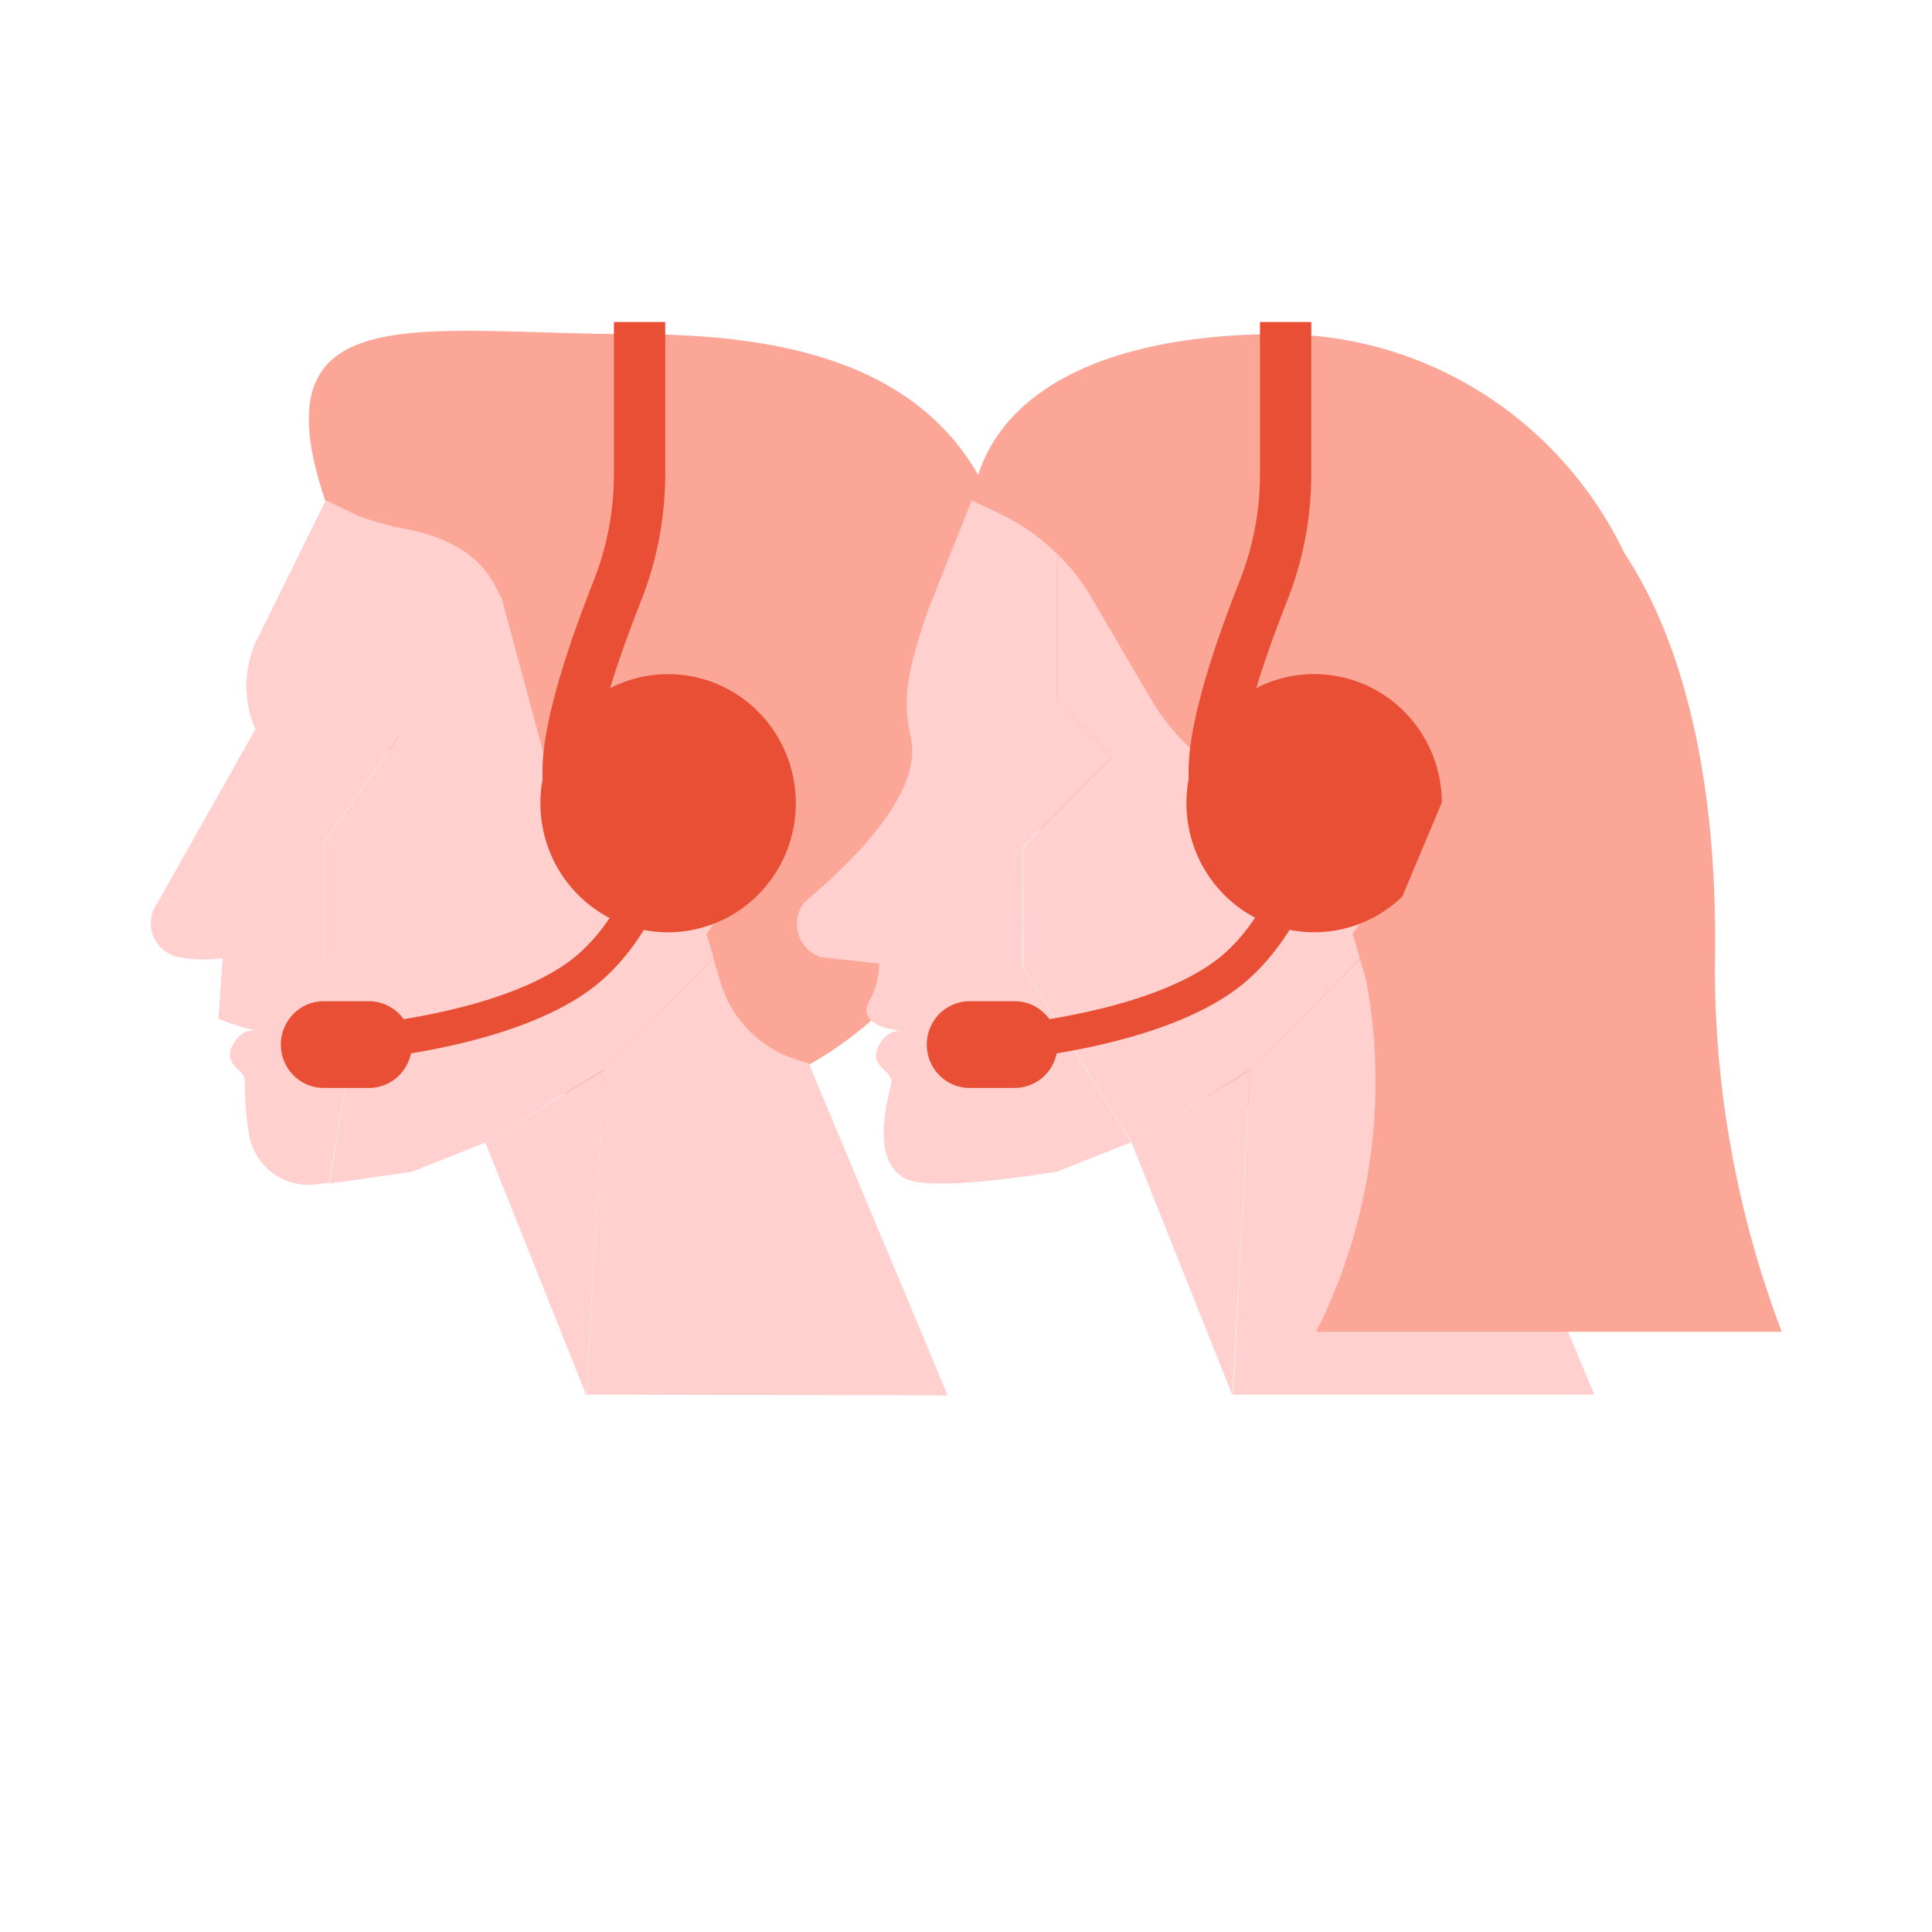 <svg xmlns="http://www.w3.org/2000/svg" width="90" height="90" fill="none" xmlns:v="https://vecta.io/nano"><g clip-path="url(#A)"><path d="M47.33 33.641c-.9 9.932-7.964 18.07-17.847 18.07S18.333 32.748 15.147 23.307c-3.265-9.659 4.428-7.743 14.335-7.743s19.329 2.68 17.847 18.078z" fill="#fca697"/><g fill="#ffd0ce"><path d="M22.609 53.224L27.316 65l.812-15.14-5.519 3.364zm-7.541-8.548v-5.409l3.512-4.99-2.955-3.308 6.148-5.151c-.796-.757-4.253-1.384-5.232-1.859l-1.362-.652-3.186 6.439a5.02 5.02 0 0 0-.096 4.226L7.358 42.02a1.62 1.62 0 0 0-.31.715 1.63 1.63 0 0 0 .059.778 1.61 1.61 0 0 0 .414.658 1.59 1.59 0 0 0 .672.384c.715.153 1.45.18 2.174.081l-.191 2.825a9.93 9.93 0 0 0 1.72.531 1.02 1.02 0 0 0-.489.099 1.04 1.04 0 0 0-.387.319c-.932 1.231.518 1.352.39 2.036a13.1 13.1 0 0 0 .167 2.254 2.86 2.86 0 0 0 .345 1.055 2.84 2.84 0 0 0 .72.841 2.8 2.8 0 0 0 .984.497 2.78 2.78 0 0 0 1.097.078l.605-.081 1.426-8.492-1.688-1.924z"/><path d="M44.144 65l-6.475-15.478-.35-.097c-.889-.239-1.703-.705-2.362-1.354s-1.143-1.457-1.405-2.349l-.311-1.046-5.113 5.143-.796 15.148L44.144 65z"/><path d="M31.123 37.408c-3.186-.274-3.337 3.606-4.954.845l-2.795-10.375c-.438-.765-.988-2.696-4.946-3.324l-2.803 6.439 2.955 3.308-3.512 4.99v5.409l1.688 1.899-1.41 8.532 3.831-.539 3.432-1.368.86-.523 4.659-2.882 5.121-5.175-2.126-7.236z"/><path d="M27.81 37.263s.669-3.912 3.401-3.912c3.401 0 3.783 2.519 3.783 4.524 0 2.769-2.23 7.324-5.129 7.598-1.648.153-2.724-2.729-2.676-2.801s.621-5.409.621-5.409z"/></g><g fill="#e84f35"><path d="M25.548 37.449c-.255-.588-1.043-2.415 2.095-10.359a13.65 13.65 0 0 0 .956-4.99V15h2.389v7.099c-.003 2.015-.384 4.012-1.123 5.884-2.19 5.538-2.389 7.944-2.126 8.492l-2.19.974z"/><path d="M37.072 37.408a6.06 6.06 0 0 1-.999 3.343c-.653.99-1.581 1.762-2.668 2.218a5.89 5.89 0 0 1-3.438.346 5.93 5.93 0 0 1-3.048-1.644c-.833-.84-1.4-1.912-1.63-3.078s-.113-2.376.337-3.475a6 6 0 0 1 2.191-2.7c.978-.661 2.129-1.014 3.306-1.014 1.576 0 3.088.632 4.204 1.758s1.743 2.653 1.745 4.246z"/><path d="M34.221 37.408c0 .619-.182 1.225-.522 1.74s-.824.916-1.39 1.153a3.07 3.07 0 0 1-1.79.178 3.09 3.09 0 0 1-1.586-.857 3.14 3.14 0 0 1-.848-1.603 3.16 3.16 0 0 1 .176-1.809c.234-.572.631-1.061 1.141-1.405s1.108-.528 1.721-.528a3.09 3.09 0 0 1 2.188.919c.58.587.908 1.382.91 2.212z"/><path d="M15.625 49.466a.79.79 0 0 1-.563-.236.81.81 0 0 1 0-1.138.79.79 0 0 1 .563-.236c.072 0 7.168-.427 10.799-3.002 2.955-2.101 3.982-6.713 3.982-6.761a.82.82 0 0 1 .349-.521c.18-.12.4-.163.611-.119s.397.171.515.352a.83.83 0 0 1 .118.617c-.048.217-1.139 5.288-4.603 7.751-3.982 2.841-11.317 3.276-11.627 3.292h-.143z"/><path d="M17.17 50.681h-2.103a1.99 1.99 0 0 1-1.403-.597 2.03 2.03 0 0 1 .006-2.851 1.99 1.99 0 0 1 1.413-.592h2.103a1.99 1.99 0 0 1 1.413.592 2.03 2.03 0 0 1 .585 1.429 2.04 2.04 0 0 1-.154.777c-.101.246-.25.47-.437.657a2 2 0 0 1-.654.437 1.98 1.98 0 0 1-.77.149z"/></g><path d="M77.457 33.641c0 4.792-1.884 9.389-5.237 12.777s-7.901 5.293-12.642 5.293c-9.875 0-10.863-13.683-13.794-23.221-2.74-8.91 3.918-12.927 13.794-12.927 4.743.002 9.29 1.908 12.643 5.298s5.236 7.987 5.236 12.78z" fill="#fca697"/><g fill="#ffd0ce"><path d="M47.64 39.461l4.165-4.21-2.541-2.559v-6.874a10.08 10.08 0 0 0-2.628-1.859l-1.37-.652-2.039 5.127c-1.003 2.986-1.195 4.129-.796 5.932.725 3.219-4.723 7.389-4.977 7.695a1.62 1.62 0 0 0-.31.715 1.63 1.63 0 0 0 .059.778 1.61 1.61 0 0 0 .414.658 1.59 1.59 0 0 0 .672.384l2.668.29a3.81 3.81 0 0 1-.382 1.61c-.796 1.215.916 1.473 1.426 1.521-.17-.008-.339.025-.493.098s-.288.183-.391.32c-.932 1.232.518 1.352.398 2.036s-.995 3.421.573 4.387c.924.571 4.436.153 7.168-.282l3.441-1.368-5.073-8.178.016-5.57zm19.791 9.964c-.891-.238-1.706-.703-2.367-1.352a5.44 5.44 0 0 1-1.408-2.351l-.303-1.046-5.121 5.143-.796 15.148h16.836L67.789 49.49l-.358-.064z"/><path d="M61.227 37.408c-1.557-.133-3.06-.642-4.383-1.482s-2.428-1.988-3.223-3.348l-2.748-4.693a9.82 9.82 0 0 0-1.593-2.06V32.7l2.541 2.56-4.165 4.21v5.586l5.073 8.178 5.503-3.413 5.121-5.175-2.126-7.236z"/><path d="M52.713 53.224L57.412 65l.812-15.14-5.511 3.364zm5.201-15.961s.669-3.912 3.401-3.912c3.393 0 3.783 2.519 3.783 4.524 0 2.769-2.23 7.324-5.137 7.598-1.648.153-2.716-2.729-2.676-2.801s.629-5.409.629-5.409z"/></g><g fill="#e84f35"><path d="M55.652 37.449c-.263-.588-1.051-2.415 2.087-10.359.631-1.587.955-3.28.956-4.99V15h2.389v7.099c.001 2.016-.381 4.013-1.123 5.884-2.182 5.538-2.389 7.944-2.126 8.492l-2.182.974z"/><path d="M67.168 37.408a6.06 6.06 0 0 1-.999 3.343c-.653.99-1.582 1.762-2.67 2.218a5.89 5.89 0 0 1-3.439.344 5.93 5.93 0 0 1-3.048-1.646 6.03 6.03 0 0 1-1.629-3.081 6.07 6.07 0 0 1 .34-3.476 6 6 0 0 1 2.194-2.698c.98-.66 2.131-1.012 3.308-1.01a5.91 5.91 0 0 1 4.201 1.759c1.114 1.126 1.74 2.653 1.74 4.246z"/><path d="M64.325 37.408c0 .619-.182 1.225-.522 1.74s-.824.916-1.39 1.153a3.07 3.07 0 0 1-1.79.178c-.601-.121-1.153-.419-1.586-.857a3.14 3.14 0 0 1-.848-1.603 3.16 3.16 0 0 1 .176-1.809c.234-.572.631-1.061 1.141-1.405s1.108-.528 1.721-.528a3.09 3.09 0 0 1 2.188.919c.581.587.908 1.382.91 2.212z"/><path d="M45.737 49.466a.79.79 0 0 1-.57-.219.81.81 0 0 1-.034-1.138c.145-.156.345-.246.556-.253.072 0 7.168-.427 10.799-3.002 2.947-2.093 3.982-6.721 3.982-6.761.021-.106.063-.206.123-.295s.136-.166.226-.225a.81.81 0 0 1 .294-.121c.105-.02.213-.02.317.002a.81.81 0 0 1 .292.124c.088.06.164.138.223.228s.1.191.12.297a.83.83 0 0 1-.002.321c0 .217-1.139 5.288-4.603 7.751-3.982 2.841-11.317 3.276-11.627 3.292h-.096z"/><path d="M47.266 50.681h-2.095a1.98 1.98 0 0 1-.765-.154 2 2 0 0 1-.648-.438 2.02 2.02 0 0 1-.433-.655 2.04 2.04 0 0 1 0-1.546 2.02 2.02 0 0 1 .433-.655c.186-.188.406-.336.648-.438a1.98 1.98 0 0 1 .765-.154h2.095a1.98 1.98 0 0 1 .765.154c.242.102.463.25.648.438a2.02 2.02 0 0 1 .433.655 2.04 2.04 0 0 1 0 1.546 2.02 2.02 0 0 1-.433.655 2 2 0 0 1-.648.438 1.98 1.98 0 0 1-.765.154z"/></g><path d="M73.204 23.025s7.032 4.564 6.682 22.014A47.89 47.89 0 0 0 83 62.038H67.988h-6.674a25.95 25.95 0 0 0 2.341-16.307l9.549-22.706z" fill="#fca697"/></g><defs><clipPath id="A"><path fill="#fff" transform="translate(7 15)" d="M0 0h76v50H0z"/></clipPath></defs></svg>